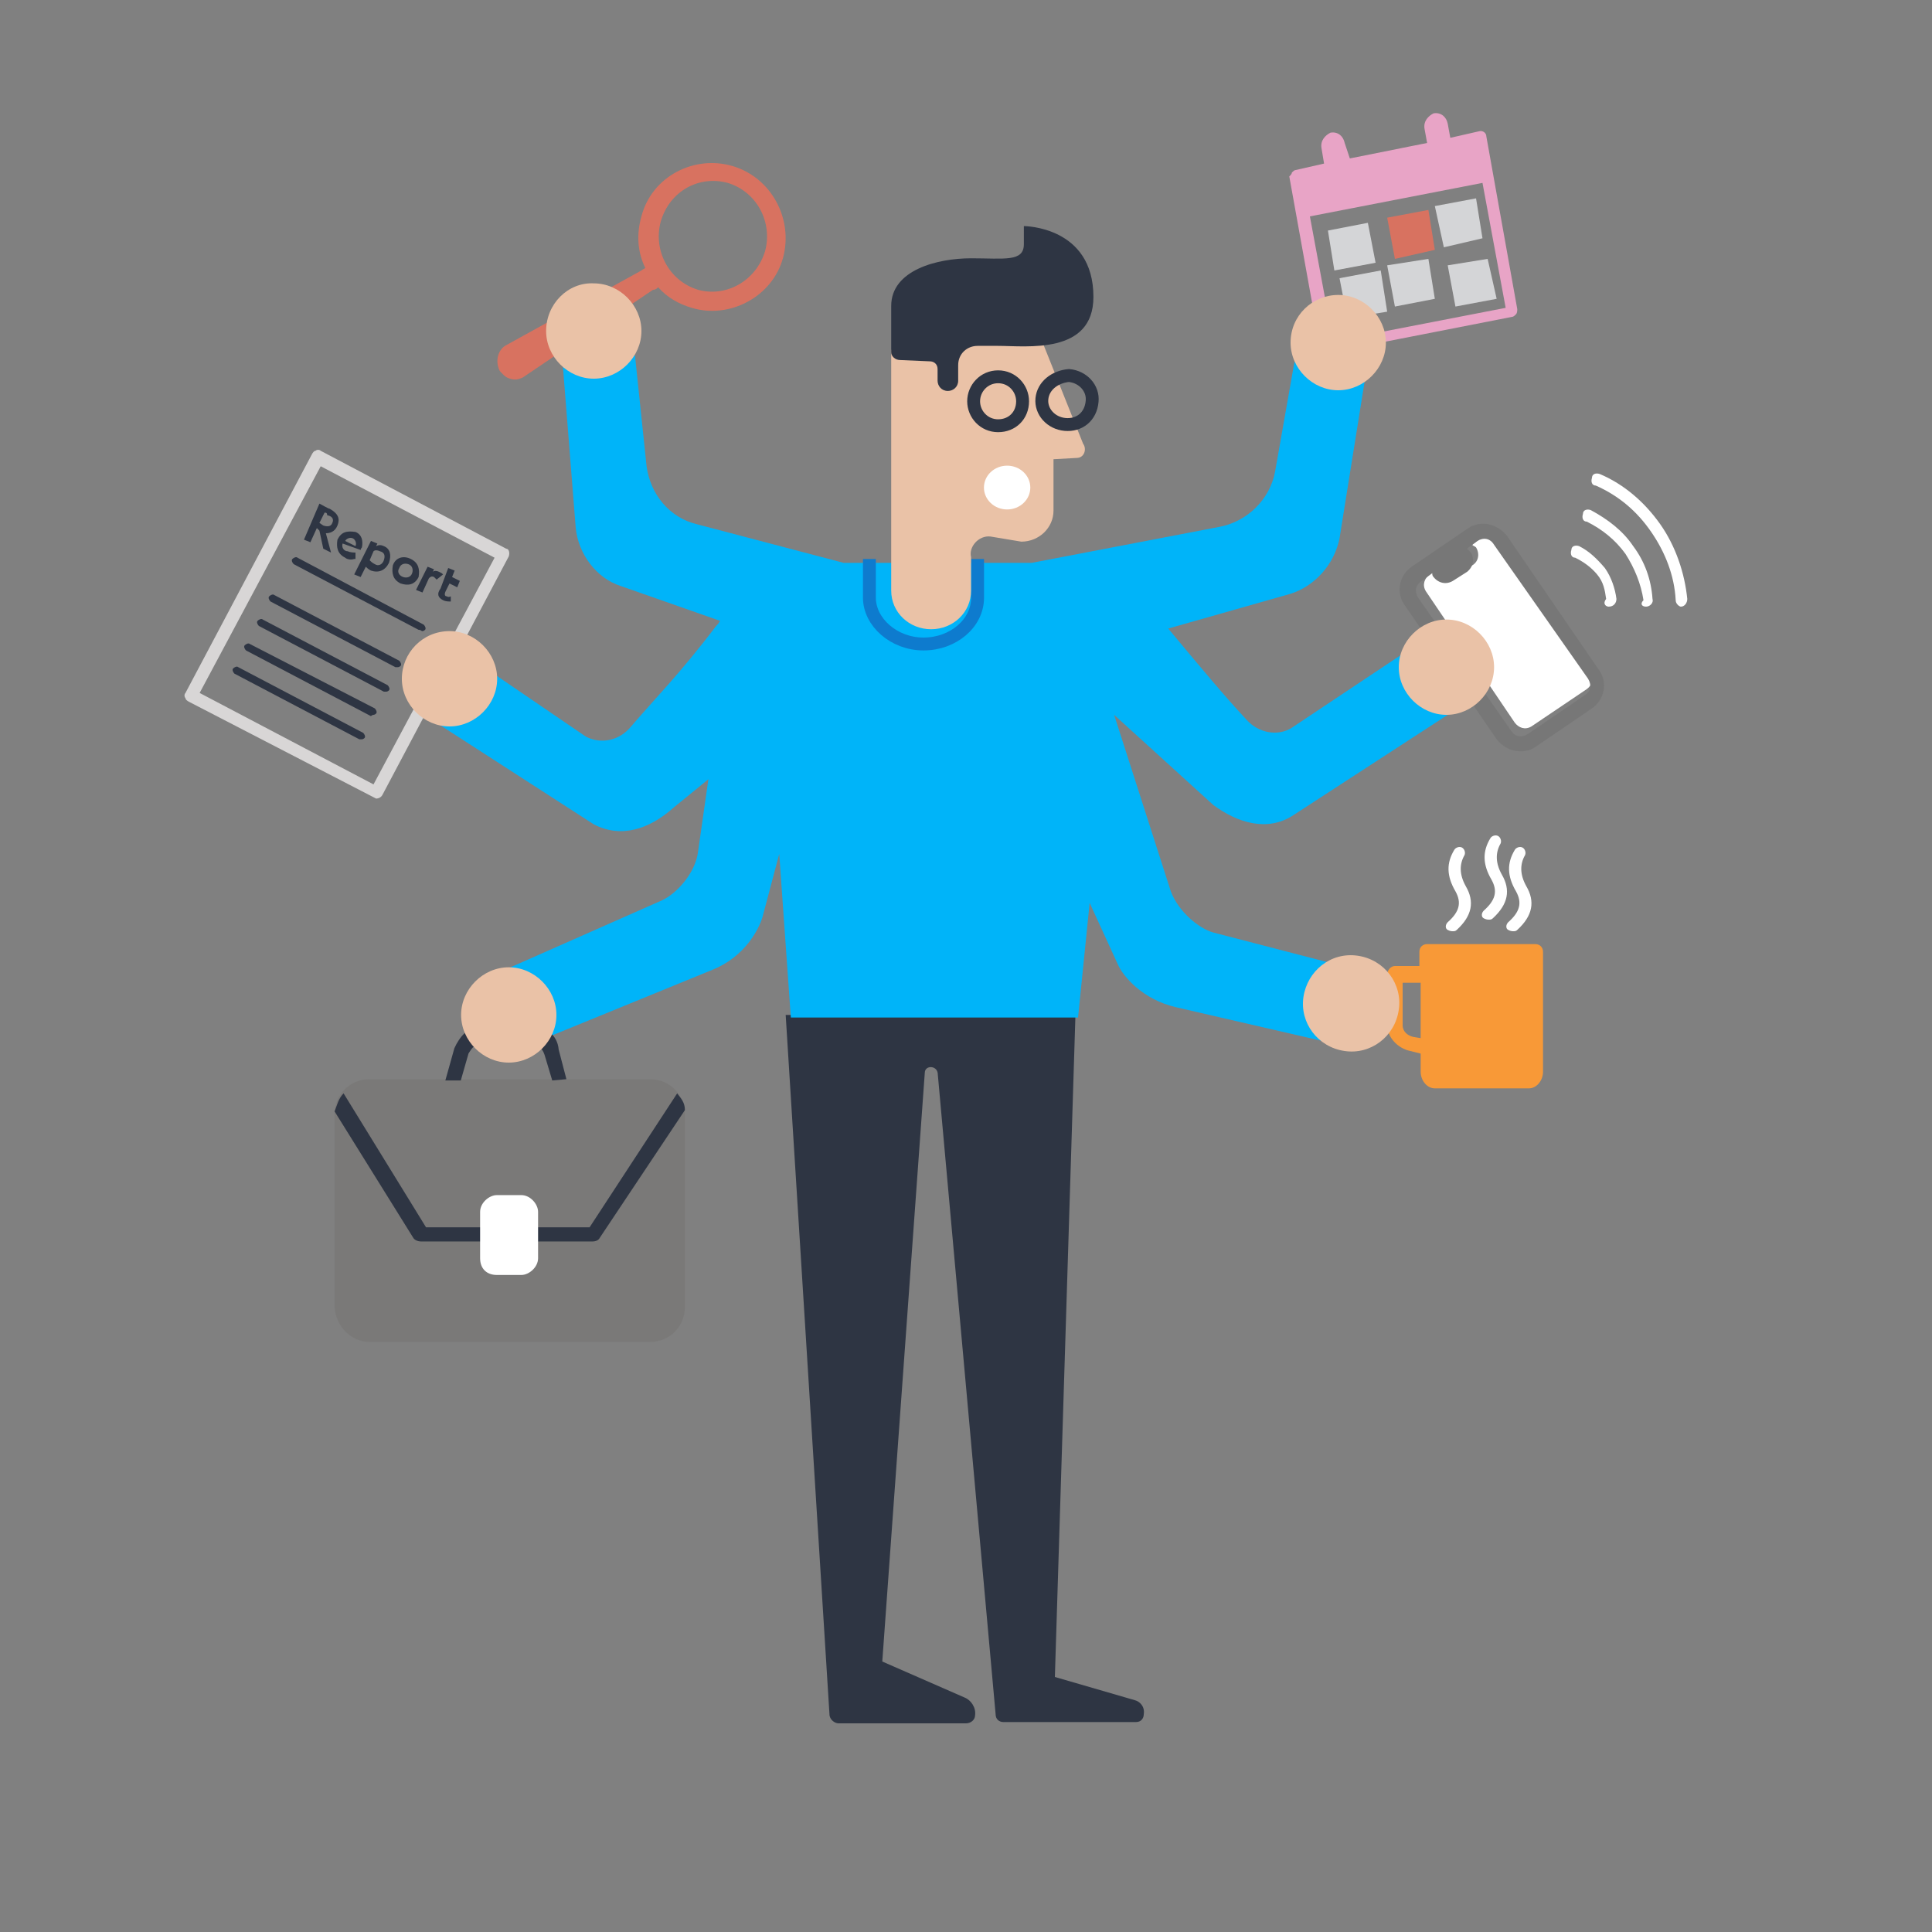 <?xml version="1.0" encoding="utf-8"?>
<!-- Generator: Adobe Illustrator 22.1.0, SVG Export Plug-In . SVG Version: 6.00 Build 0)  -->
<svg version="1.1" id="Layer_1" xmlns="http://www.w3.org/2000/svg" xmlns:xlink="http://www.w3.org/1999/xlink" x="0px" y="0px"
	 width="150px" height="150px" viewBox="0 0 150 150" style="enable-background:new 0 0 150 150;" xml:space="preserve">
<rect x="0" y="0" width="150" height="150" fill="#808080" stroke="none"/>
<style type="text/css">
	.st0{fill:#2E3543;}
	.st1{fill:#00B4F9;}
	.st2{fill:none;stroke:#0E7BCE;}
	.st3{fill:#F89937;}
	.st4{fill:#D87260;}
	.st5{fill:#FFFFFF;}
	.st6{fill:#777777;}
	.st7{fill:#D8D6D6;}
	.st8{fill:#E8A4C6;}
	.st9{fill:#D4D5D7;}
	.st10{fill:#7A7978;}
	.st11{fill:#EAC2A7;}
	.st12{fill:none;stroke:#2E3543;}
</style>
<path id="Fill-1" class="st0" d="M61,78.8l3.4,54.3c0,0.4,0.4,0.7,0.7,0.7H75c0.4,0,0.7-0.3,0.7-0.6c0.1-0.6-0.3-1.2-0.8-1.4
	l-6.4-2.8l3.3-45.7c0-0.6,0.9-0.6,1,0l4.5,49.8c0,0.4,0.3,0.6,0.6,0.6h10.3c0.4,0,0.6-0.3,0.6-0.6c0.1-0.6-0.3-1-0.7-1.1l-6.2-1.8
	l1.6-51.5L61,78.8z"/>
<path id="Fill-3" class="st1" d="M54.2,66.1l0.8-5.6l-2.7,2.2c-1.9,1.7-4.1,2.4-6.2,1.3L32,54.9l2.8-5l10.7,7.3
	c1.2,0.6,2.6,0.3,3.5-0.8c1.7-2,3.8-4.1,6.6-7.8c0.1-0.1,0.2-0.2,0.3-0.4l-7.7-2.7c-1.9-0.6-3.3-2.5-3.5-4.5l-1-12.6l5.6-0.8
	l0.9,8.6c0.3,2.2,1.8,4,3.9,4.5l11.4,3c0.1,0,0.3,0,0.4,0h13.6c0.2,0,0.4,0,0.6,0l14.6-2.8c2.1-0.4,3.9-2.1,4.3-4.3l1.5-8.5l5.5,1.2
	l-2,12.5c-0.4,2-1.9,3.7-3.8,4.3l-9.5,2.7c2.5,3,4.5,5.4,6.1,7.1c0.9,1,2.4,1.3,3.5,0.6l10.5-7l3.6,4.7l-14,9.1
	c-2,1.3-4.3,0.6-6.2-0.8l-7.7-7l4.4,13.7c0.6,1.6,2.2,2.9,3.3,3.2l12.7,3.3l-1.3,5.8l-14.3-3.3c-2.6-0.6-4.1-2.4-4.5-3.3l-2.2-4.8
	L83.7,79H61.4l-0.9-12.7l-1.3,4.9c-0.3,1-1.4,3.1-3.9,4.1l-15.4,6.3L37.6,76l13.8-6.1C52.5,69.4,54,67.8,54.2,66.1"/>
<path id="Stroke-21" class="st2" d="M67.5,43.4v3c0,1.9,1.9,3.6,4.2,3.6s4.2-1.6,4.2-3.6v-3"/>
<path id="Fill-5" class="st3" d="M108.9,79.6c0,0.5,0.4,0.8,0.8,0.9l0.6,0.1v-4.3h-1.4V79.6z M108.3,75h1.9v-1.1
	c0-0.4,0.3-0.6,0.6-0.6h8.4c0.4,0,0.6,0.3,0.6,0.6v9.3c0,0.7-0.5,1.3-1.1,1.3h-7.3c-0.6,0-1.1-0.6-1.1-1.3v-1.4l-0.8-0.2
	c-1-0.2-1.8-1.1-1.8-2v-3.9C107.7,75.3,108,75,108.3,75z"/>
<path id="Fill-19" class="st4" d="M59.4,19.5c0.6-2.2-0.6-4.6-2.9-5.3c-2.2-0.6-4.5,0.6-5.2,3c-0.6,2.2,0.6,4.6,2.9,5.3
	C56.4,23.1,58.7,21.8,59.4,19.5 M39.3,26.8l10.5-5.8c0.1-0.1,0.2-0.1,0.3-0.2c-0.6-1.2-0.7-2.6-0.3-4c0.8-3.1,4.1-4.8,7.1-3.9
	s4.7,4.1,3.9,7.1s-4.1,4.8-7.1,3.9c-1-0.3-1.9-0.8-2.6-1.6c-0.1,0.1-0.2,0.2-0.4,0.2l-10.1,6.8c-0.4,0.2-0.7,0.2-1,0.1
	c-0.4-0.1-0.6-0.4-0.8-0.6C38.4,28,38.7,27.1,39.3,26.8"/>
<path id="Path" class="st5" d="M117.6,56.1c0.3,0.4,0.8,0.6,1.3,0.3l4.3-2.9c0.4-0.3,0.6-0.8,0.3-1.3L116.4,42
	c-0.3-0.4-0.8-0.6-1.3-0.3l-0.8,0.6c0.1,0.1,0.2,0.1,0.3,0.2c0.3,0.5,0.2,1.1-0.3,1.4l-1,0.7c-0.5,0.3-1.1,0.2-1.4-0.3
	c-0.1-0.1-0.1-0.2-0.1-0.3l-0.8,0.6c-0.4,0.3-0.6,0.8-0.3,1.3L117.6,56.1z"/>
<path id="Fill-21" class="st6" d="M117.3,56.7c0.3,0.5,0.8,0.6,1.3,0.3l4.4-3c0.5-0.3,0.6-0.8,0.3-1.3L116,42.3
	c-0.3-0.5-0.8-0.6-1.3-0.3l-0.8,0.6c0.1,0.1,0.2,0.2,0.3,0.3c0.3,0.5,0.2,1.1-0.3,1.5l-1.1,0.7c-0.5,0.3-1.1,0.2-1.5-0.3
	c-0.1-0.1-0.1-0.2-0.1-0.3l-0.8,0.6c-0.5,0.3-0.6,0.8-0.3,1.3L117.3,56.7z M109.6,44l4.4-3c0.9-0.6,2.2-0.4,3,0.6l7.2,10.5
	c0.6,0.9,0.4,2.2-0.6,2.9l-4.4,3c-0.9,0.6-2.2,0.4-3-0.6L109,46.9C108.4,46,108.6,44.7,109.6,44z"/>
<path id="Fill-23" class="st7" d="M38.4,43.3L29,60.9l-13.5-7.1l9.4-17.6L38.4,43.3z M29.2,62c0.2,0,0.4-0.1,0.5-0.3l9.8-18.5
	c0.1-0.3,0-0.6-0.2-0.6L24.9,35c-0.1-0.1-0.3-0.1-0.4,0c-0.1,0-0.2,0.1-0.3,0.3l-9.8,18.5c-0.1,0.1-0.1,0.3,0,0.4
	c0,0.1,0.1,0.2,0.3,0.3L29.2,62C29.1,62,29.1,62,29.2,62z"/>
<path id="Combined-Shape" class="st0" d="M25.2,39.8l-0.4,0.8l0.3,0.2c0.3,0.1,0.6,0.1,0.7-0.2c0.1-0.2,0.1-0.5-0.4-0.6
	C25.4,39.8,25.3,39.8,25.2,39.8z M23.6,41.9l1.2-2.8c0.2,0.1,0.7,0.4,0.8,0.4c0.7,0.4,0.8,0.8,0.6,1.3c-0.2,0.5-0.6,0.6-0.9,0.6
	l0.4,1.5l-0.6-0.3l-0.3-1.4L24.6,41l-0.5,1.1L23.6,41.9z M26.8,42l0.8,0.4c0.1-0.2,0-0.5-0.2-0.6C27.2,41.7,26.9,41.8,26.8,42z
	 M27.5,43.4c-0.3,0.1-0.6,0-0.7-0.1c-0.6-0.3-0.7-0.8-0.6-1.4c0.3-0.6,0.7-0.7,1.4-0.6c0.5,0.2,0.6,0.7,0.5,1.2
	C28,42.6,28,42.7,28,42.7l-1.4-0.5c-0.1,0.3,0.1,0.6,0.4,0.6c0.2,0.1,0.5,0.1,0.6,0.1V43.4z M29,42.8l-0.3,0.7
	c0.1,0.1,0.2,0.2,0.4,0.3c0.3,0.2,0.6,0,0.7-0.3c0.1-0.3,0.1-0.6-0.3-0.7C29.3,42.7,29.1,42.7,29,42.8z M28.8,42l0.5,0.2l-0.1,0.2
	c0.2-0.1,0.4-0.1,0.6,0c0.5,0.2,0.6,0.7,0.4,1.3c-0.3,0.6-0.8,0.8-1.4,0.6c-0.2-0.1-0.3-0.2-0.4-0.3l-0.4,0.8l-0.5-0.2L28.8,42z
	 M31.3,44.8c0.3,0.1,0.6,0,0.7-0.3c0.1-0.3,0-0.6-0.3-0.7c-0.3-0.1-0.6,0-0.7,0.3C30.8,44.4,31,44.7,31.3,44.8z M31.9,43.4
	c0.6,0.3,0.7,0.8,0.6,1.4c-0.3,0.6-0.8,0.7-1.4,0.5c-0.6-0.3-0.7-0.8-0.6-1.4C30.7,43.3,31.3,43.1,31.9,43.4z M33.2,44l0.5,0.2
	l-0.1,0.2c0.1-0.1,0.3-0.1,0.5,0c0.2,0.1,0.2,0.1,0.3,0.2L33.9,45c-0.1-0.1-0.1-0.1-0.2-0.2c-0.2-0.1-0.3,0-0.4,0.1L32.8,46
	l-0.5-0.2L33.2,44z M34.8,44.1l0.5,0.2l-0.2,0.5l0.6,0.3l-0.2,0.5l-0.6-0.3l-0.3,0.6c-0.1,0.2-0.1,0.4,0.1,0.4c0.1,0.1,0.3,0,0.3,0
	v0.4c-0.2,0-0.4,0-0.6-0.1c-0.4-0.2-0.5-0.5-0.2-0.9L34.8,44.1z"/>
<path id="Fill-38" class="st0" d="M28.1,57.4c0.1,0,0.2-0.1,0.2-0.1c0.1-0.1,0-0.3-0.1-0.4l-9.7-5.1c-0.1-0.1-0.3,0-0.4,0.1
	c-0.1,0.1,0,0.3,0.1,0.4l9.7,5.1C28,57.4,28.1,57.4,28.1,57.4"/>
<path id="Fill-40" class="st0" d="M29,55.5c0.1,0,0.2-0.1,0.2-0.1c0.1-0.1,0-0.3-0.1-0.4L19.4,50c-0.1-0.1-0.3,0-0.4,0.1
	c-0.1,0.1,0,0.3,0.1,0.4l9.7,5.1C28.9,55.5,29,55.5,29,55.5"/>
<path id="Fill-42" class="st0" d="M30,53.7c0.1,0,0.2-0.1,0.2-0.1c0.1-0.1,0-0.3-0.1-0.4l-9.7-5.1c-0.1-0.1-0.3,0-0.4,0.1
	c-0.1,0.1,0,0.3,0.1,0.4l9.7,5.1C29.9,53.7,30,53.7,30,53.7"/>
<path id="Fill-44" class="st0" d="M32.8,49c0.1,0,0.2-0.1,0.2-0.1c0.1-0.1,0-0.3-0.1-0.4l-9.8-5.2c-0.1-0.1-0.3,0-0.4,0.1
	c-0.1,0.1,0,0.3,0.1,0.4l9.7,5.1C32.7,48.9,32.7,49,32.8,49"/>
<path id="Fill-46" class="st0" d="M30.9,51.8c0.1,0,0.2-0.1,0.2-0.1c0.1-0.1,0-0.3-0.1-0.4l-9.7-5.1c-0.1-0.1-0.3,0-0.4,0.1
	c-0.1,0.1,0,0.3,0.1,0.4l9.7,5.1C30.9,51.8,30.9,51.8,30.9,51.8"/>
<path id="Fill-48" class="st5" d="M130.5,47.1C130.5,47.1,130.6,47.1,130.5,47.1c0.3,0,0.5-0.3,0.5-0.6c-0.2-2-0.9-4.1-2.1-5.8
	c-1.2-1.7-2.8-3.1-4.7-3.9c-0.3-0.1-0.6,0-0.6,0.3c-0.1,0.3,0,0.6,0.3,0.6c1.8,0.8,3.2,2,4.3,3.6c1.1,1.6,1.8,3.4,1.9,5.3
	C130.1,46.9,130.4,47.1,130.5,47.1"/>
<path id="Fill-51" class="st5" d="M127.8,47.1L127.8,47.1c0.3,0,0.6-0.3,0.5-0.6c-0.1-1.5-0.6-2.9-1.5-4.1c-0.8-1.2-2-2.1-3.3-2.8
	c-0.3-0.1-0.6,0-0.6,0.3c-0.1,0.3,0,0.6,0.3,0.6c1.2,0.6,2.2,1.4,3,2.5c0.7,1.1,1.2,2.3,1.4,3.6C127.3,46.9,127.5,47.1,127.8,47.1"
	/>
<path id="Fill-53" class="st5" d="M124.9,47.1C125,47.1,125,47.1,124.9,47.1c0.4,0,0.6-0.3,0.6-0.6c-0.1-0.8-0.4-1.7-0.9-2.4
	c-0.6-0.7-1.2-1.3-2-1.7c-0.3-0.1-0.6,0-0.6,0.3c-0.1,0.3,0,0.6,0.3,0.6c0.6,0.3,1.2,0.7,1.7,1.3c0.5,0.6,0.6,1.2,0.7,1.9
	C124.4,46.9,124.7,47.1,124.9,47.1"/>
<path id="Fill-55" class="st8" d="M103.5,26.5l13.4-2.6l-1.8-9.7l-13.4,2.6L103.5,26.5z M100.3,13.4c0.1-0.1,0.2-0.2,0.3-0.2
	l2.2-0.5l-0.2-1.2c-0.1-0.6,0.3-1,0.7-1.2c0.6-0.1,1,0.3,1.1,0.8l0.4,1.2l6-1.2l-0.2-1.1c-0.1-0.6,0.3-1,0.7-1.2
	c0.6-0.1,1,0.3,1.1,0.8l0.2,1.1l2.2-0.5c0.3-0.1,0.6,0.1,0.6,0.4l2.4,13.4c0,0.1,0,0.3-0.1,0.4c-0.1,0.1-0.2,0.2-0.3,0.2l-14.3,2.8
	h-0.1c-0.2,0-0.5-0.2-0.5-0.4l-2.4-13.3C100.2,13.6,100.3,13.5,100.3,13.4z"/>
<polygon id="Fill-58" class="st9" points="114.6,15.4 115.1,18.5 112.1,19.2 111.4,16 "/>
<polygon id="Fill-60" class="st4" points="110.9,16.3 111.4,19.4 108.3,20.1 107.7,16.9 "/>
<polygon id="Fill-62" class="st9" points="106.2,17.3 106.8,20.4 103.6,21 103.1,17.9 "/>
<polygon id="Fill-64" class="st9" points="116.2,23.2 113,23.8 112.4,20.6 115.5,20.1 "/>
<polygon id="Fill-66" class="st9" points="111.4,23.2 108.3,23.8 107.7,20.6 110.9,20.1 "/>
<polygon id="Fill-68" class="st9" points="107.7,24.2 104.6,24.7 104,21.6 107.2,21 "/>
<path id="Fill-76" class="st5" d="M117.5,72.3c0.1,0,0.2,0,0.3-0.1c1.2-1.1,1.4-2.2,0.7-3.4c-0.5-0.9-0.5-1.7-0.1-2.4
	c0.1-0.2,0-0.5-0.2-0.6c-0.2-0.1-0.5,0-0.6,0.2c-0.6,1-0.6,2,0.1,3.2c0.5,0.9,0.3,1.6-0.6,2.4c-0.2,0.2-0.2,0.5,0,0.6
	C117.3,72.3,117.4,72.3,117.5,72.3"/>
<path id="Fill-78" class="st5" d="M115.6,71.4c0.1,0,0.2,0,0.3-0.1c1.2-1.1,1.4-2.2,0.7-3.4c-0.5-0.9-0.5-1.7-0.1-2.4
	c0.1-0.2,0-0.5-0.2-0.6c-0.2-0.1-0.5,0-0.6,0.2c-0.6,1-0.6,2,0.1,3.2c0.5,0.9,0.3,1.6-0.6,2.4c-0.2,0.2-0.2,0.5,0,0.6
	C115.4,71.4,115.5,71.4,115.6,71.4"/>
<path id="Fill-80" class="st5" d="M112.8,72.3c0.1,0,0.2,0,0.3-0.1c1.2-1.1,1.4-2.2,0.7-3.4c-0.5-0.9-0.5-1.7-0.1-2.4
	c0.1-0.2,0-0.5-0.2-0.6c-0.2-0.1-0.5,0-0.6,0.2c-0.6,1-0.6,2,0.1,3.2c0.5,0.9,0.3,1.6-0.6,2.4c-0.2,0.2-0.2,0.5,0,0.6
	C112.6,72.3,112.7,72.3,112.8,72.3"/>
<g id="Group-66" transform="translate(83.876, 75.888)">
	<path id="Fill-3_1_" class="st10" d="M-55.2,28.3h21.8c1.5,0,2.7-1.2,2.7-2.7v-15c0-1.5-1.2-2.7-2.7-2.7h-21.8
		c-1.5,0-2.7,1.2-2.7,2.7v15C-57.8,27.1-56.6,28.3-55.2,28.3"/>
	<path id="Fill-5_1_" class="st0" d="M-57.2,9l6.4,10.4h12.7L-31.3,9c0.3,0.4,0.6,0.7,0.6,1.3l-6.6,9.9c-0.1,0.2-0.3,0.3-0.6,0.3
		h-13.3c-0.2,0-0.5-0.1-0.6-0.3l-6.1-9.8C-57.7,9.9-57.6,9.4-57.2,9"/>
	<path id="Fill-7" class="st5" d="M-45.3,23.1h1.9c0.6,0,1.3-0.6,1.3-1.3v-3.6c0-0.6-0.6-1.3-1.3-1.3h-1.9c-0.6,0-1.3,0.6-1.3,1.3
		v3.6C-46.6,22.6-46.1,23.1-45.3,23.1"/>
	<path id="Fill-9" class="st0" d="M-41,8l-0.6-2c-0.2-0.6-0.6-0.8-0.9-0.8h-4.1c-0.5,0-0.7,0.4-0.9,0.7L-48.1,8h-1.2l0.7-2.5
		c0.4-0.9,1.1-1.7,2-1.7h4.1c0.9,0,1.9,0.6,2,1.8l0.6,2.3L-41,8L-41,8z"/>
</g>
<g id="Group-5" transform="translate(49.293, 9.054)">
	<path id="Fill-82" class="st11" d="M19.9,18.1v16.1v2.6c0,1.7,1.4,3,3.1,3c1.7,0,3.1-1.3,3.1-3v-2.6c-0.2-0.8,0.6-1.7,1.5-1.6
		L30,33c1.4,0,2.5-1.1,2.5-2.4v-4l1.8-0.1c0.6,0,0.8-0.7,0.5-1.1l-3.6-9L19.9,18.1z"/>
	<path id="Stroke-29" class="st12" d="M31.6,21.9c-0.1,1,0.7,1.9,1.8,2c1.1,0.1,2-0.6,2.1-1.8c0.1-1-0.7-1.9-1.8-2
		C32.6,20.2,31.7,20.9,31.6,21.9z"/>
	<path id="Stroke-30" class="st12" d="M26.3,22.1c0,1,0.8,1.9,1.9,1.9s1.9-0.8,1.9-1.9c0-1-0.8-1.9-1.9-1.9S26.3,21.1,26.3,22.1z"/>
	<ellipse id="Oval" class="st5" cx="28.9" cy="28.8" rx="1.8" ry="1.7"/>
	<path id="Fill-84" class="st0" d="M20.6,18.9c-0.4,0-0.7-0.3-0.7-0.6c0-0.6,0-1.8,0-3.6c0-2.8,3.6-3.7,6.2-3.7s4.1,0.3,4.1-1.1V8.5
		c0,0,5.4,0,5.4,5.5c0,4.5-5.2,3.8-7.4,3.8h-1.6c-0.8,0-1.5,0.6-1.5,1.5v1.2c0,0.5-0.4,0.8-0.8,0.8c-0.5,0-0.8-0.4-0.8-0.8v-0.9
		c0-0.4-0.3-0.6-0.6-0.6L20.6,18.9z"/>
</g>
<path id="Fill-7_1_" class="st11" d="M35.8,78.8c0,2,1.7,3.7,3.7,3.7c2,0,3.7-1.7,3.7-3.7c0-2-1.7-3.7-3.7-3.7
	C37.5,75.1,35.8,76.8,35.8,78.8"/>
<path id="Fill-11" class="st11" d="M101.2,77.4c-0.3,2,1.1,3.9,3.2,4.2c2,0.3,3.9-1.1,4.2-3.2c0.3-2-1.1-3.9-3.2-4.2
	C103.3,73.9,101.5,75.4,101.2,77.4"/>
<path id="Fill-9_1_" class="st11" d="M31.2,52.7c0,2,1.7,3.7,3.7,3.7c2,0,3.7-1.7,3.7-3.7c0-2-1.7-3.7-3.7-3.7
	C32.8,49,31.2,50.7,31.2,52.7"/>
<path id="Fill-13" class="st11" d="M108.6,51.8c0,2,1.7,3.7,3.7,3.7s3.7-1.7,3.7-3.7c0-2-1.7-3.7-3.7-3.7S108.6,49.8,108.6,51.8"/>
<path id="Fill-15" class="st11" d="M42.4,25.7c0,2,1.7,3.7,3.7,3.7c2,0,3.7-1.7,3.7-3.7s-1.7-3.7-3.7-3.7
	C44.1,21.9,42.4,23.6,42.4,25.7"/>
<path id="Fill-17" class="st11" d="M100.2,26.6c0,2,1.7,3.7,3.7,3.7s3.7-1.7,3.7-3.7s-1.7-3.7-3.7-3.7S100.2,24.5,100.2,26.6"/>
</svg>

